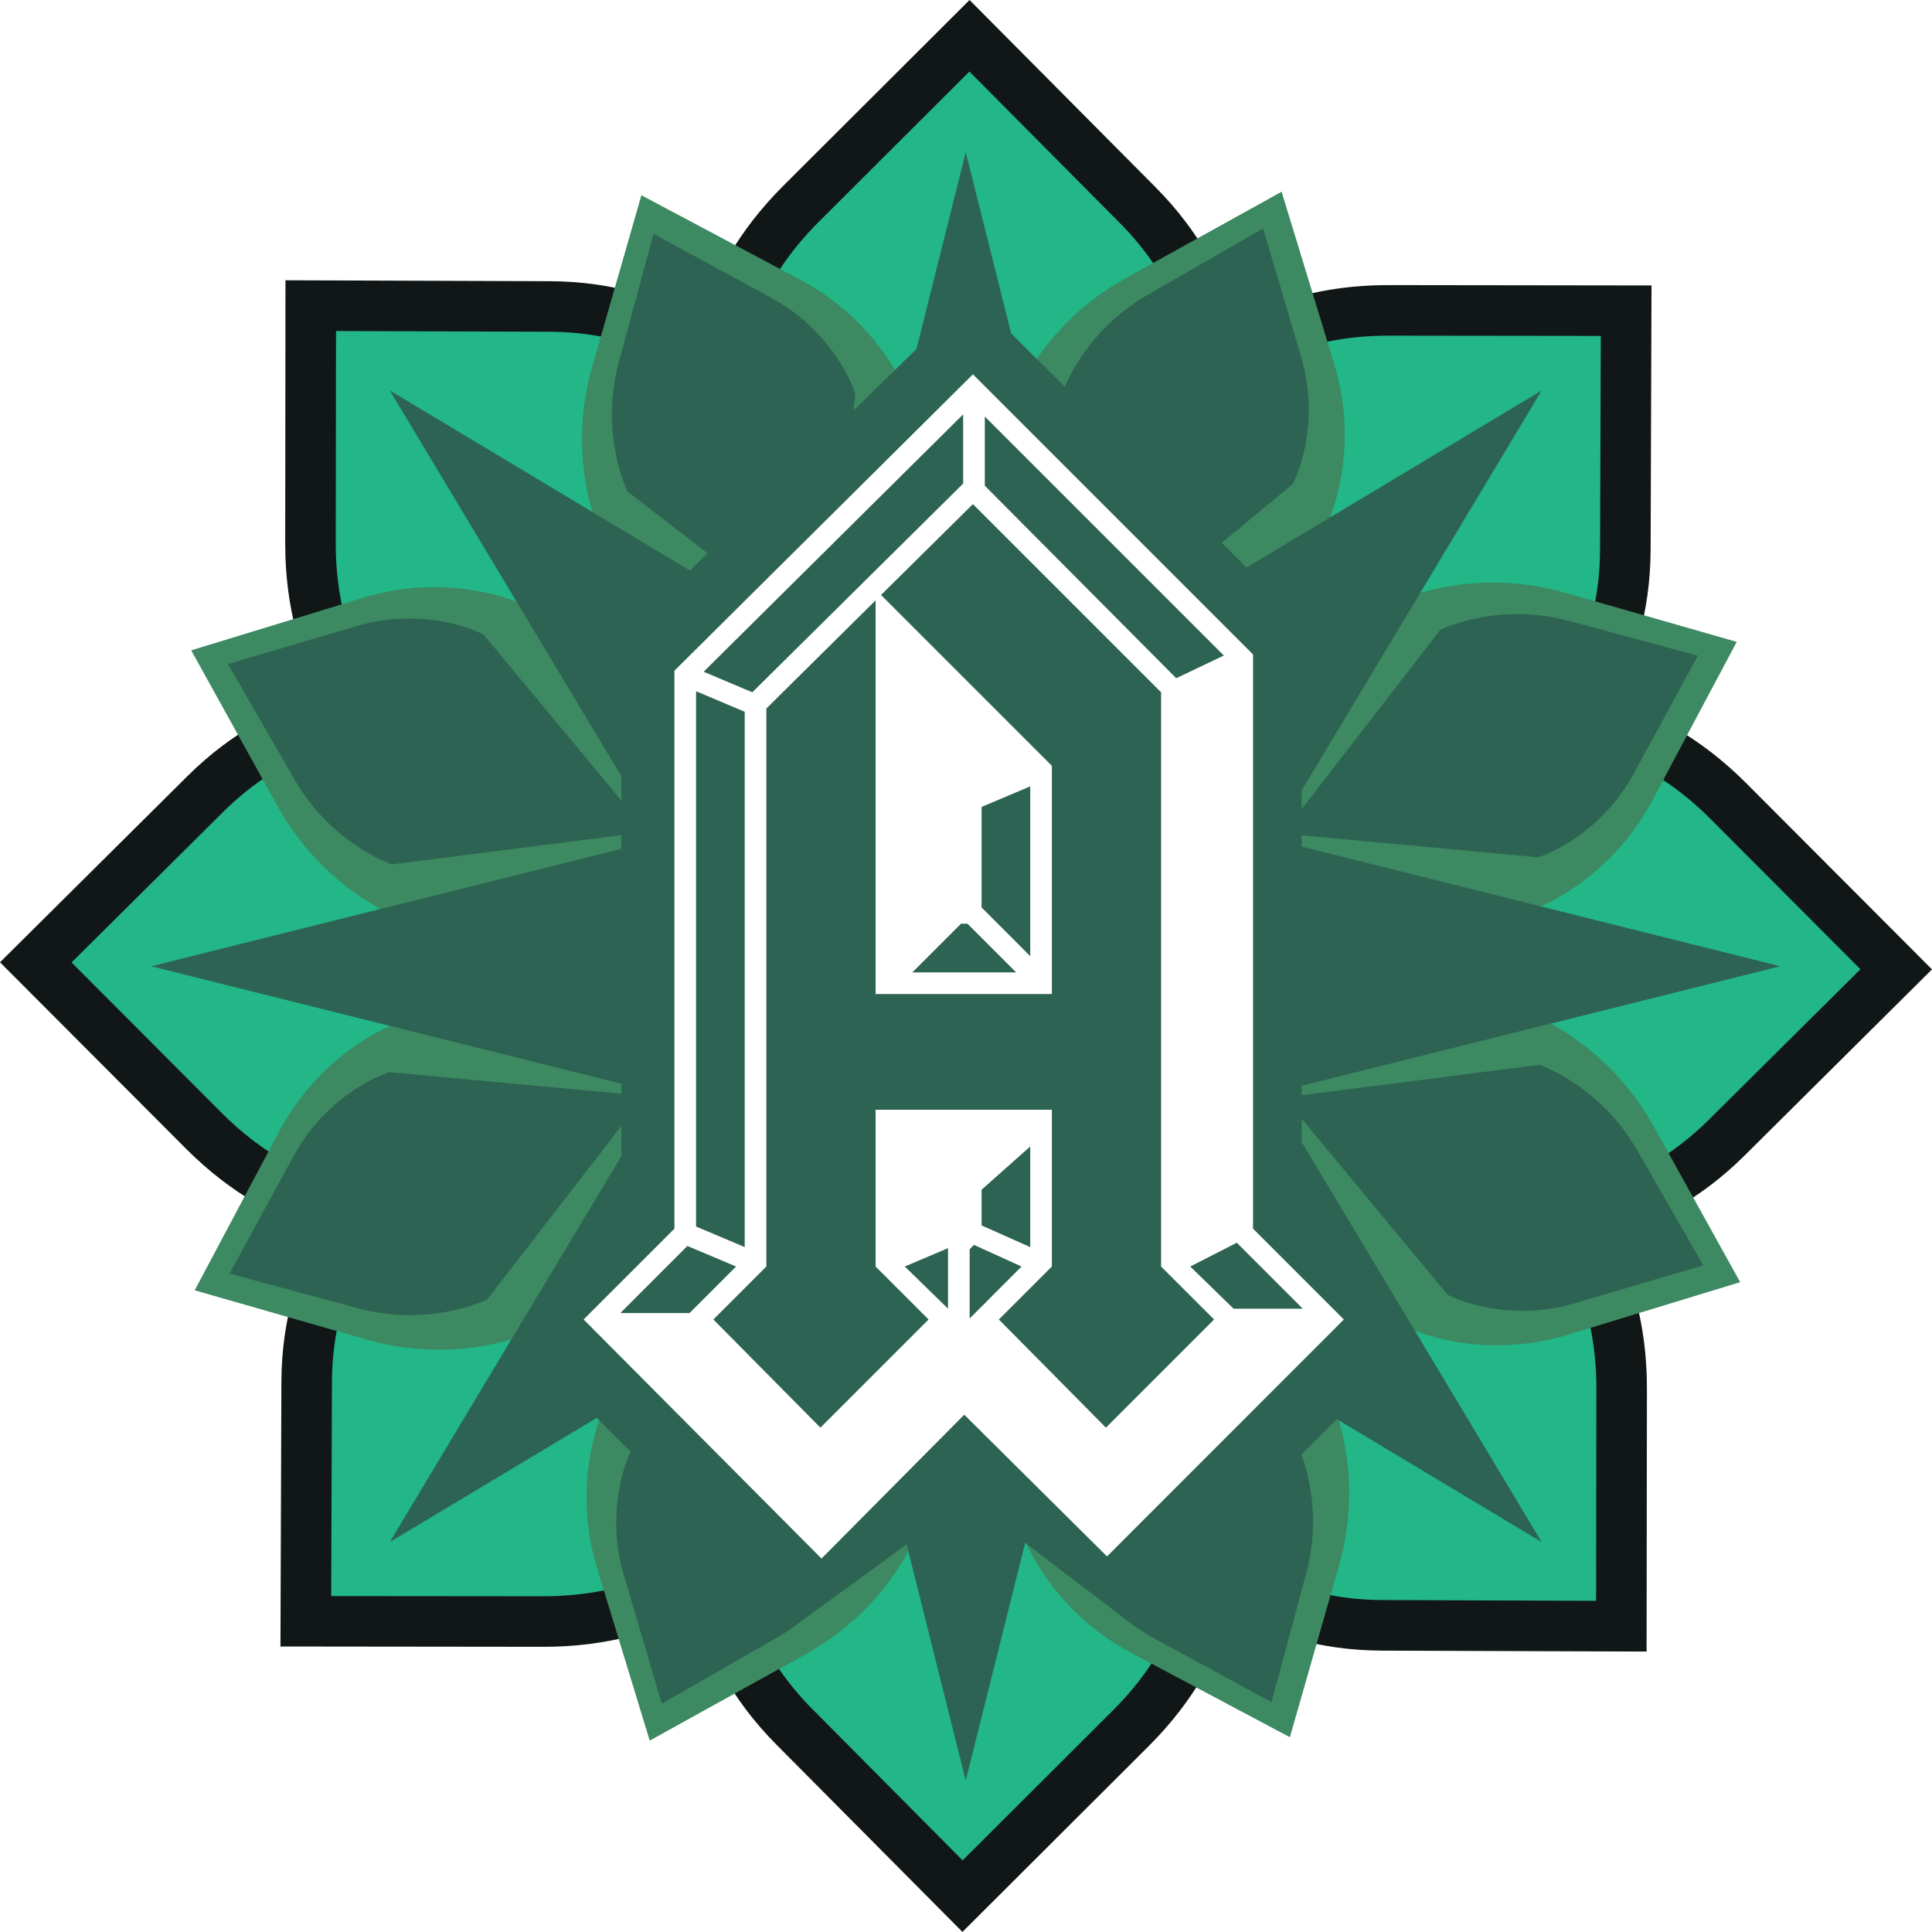 <?xml version="1.0" encoding="utf-8"?>
<!DOCTYPE svg PUBLIC "-//W3C//DTD SVG 1.1//EN" "http://www.w3.org/Graphics/SVG/1.1/DTD/svg11.dtd">
<svg version="1.1" id="audlogo" xmlns="http://www.w3.org/2000/svg" xmlns:xlink="http://www.w3.org/1999/xlink" x="0px" y="0px"
	 width="170px" height="169.994px" viewBox="0 0 170 169.994" enable-background="new 0 0 170 169.994" xml:space="preserve">
  <defs>
  <filter id='inset-shadow'>
    
    <!-- Shadow Offset -->
    <feOffset
      dx='0'
      dy='0'
    />
    
    <!-- Shadow Blur -->
    <feGaussianBlur
      stdDeviation='10'
      result='offset-blur'
    />
    
    <!-- Invert the drop shadow
         to create an inner shadow -->
    <feComposite
      operator='out'
      in='SourceGraphic'
      in2='offset-blur'
      result='inverse'
    />
    
    <!-- Color & Opacity -->
    <feFlood
      flood-color='black'
      flood-opacity='1'
      result='color'
    />
    
    <!-- Clip color inside shadow -->
    <feComposite
      operator='in'
      in='color'
      in2='inverse'
      result='shadow'
    />
    
    <!-- Put shadow over original object -->
    <feComposite
      operator='over'
      in='shadow'
      in2='SourceGraphic'
    />
  </filter>
</defs>
<g>
	<path id="audlogo__shadowed" style='filter: url(#inset-shadow);' fill-rule="evenodd" clip-rule="evenodd" fill="#23B687" stroke="#000000" stroke-width="2.307" stroke-miterlimit="10" d="
		M166.854,85.294c0,0-7.216-7.229-14.784-14.82c-5.124-5.137-10.469-6.871-13.842-7.447c2.078-2.641,4.767-7.447,4.791-14.69
		c0.034-10.746,0.07-21,0.07-21s-10.209-0.013-20.93-0.026c-7.255-0.011-12.257,2.54-15.049,4.518
		c-0.399-3.334-1.896-8.637-7.005-13.782c-7.57-7.621-14.797-14.899-14.797-14.899s-7.229,7.208-14.82,14.78
		c-5.134,5.122-6.868,10.46-7.446,13.833c-2.641-2.078-7.449-4.767-14.695-4.793C37.6,26.93,27.342,26.894,27.342,26.894
		s-0.009,10.209-0.021,20.932c-0.011,7.254,2.54,12.256,4.518,15.053c-3.336,0.395-8.641,1.89-13.788,7.001
		C10.426,77.451,3.148,84.68,3.148,84.68s7.214,7.229,14.786,14.82c5.128,5.139,10.473,6.875,13.848,7.446
		c-2.078,2.639-4.772,7.451-4.797,14.701c-0.038,10.75-0.073,21.012-0.073,21.012s10.211,0.013,20.93,0.023
		c7.254,0.011,12.257-2.54,15.049-4.518c0.399,3.336,1.898,8.639,7.005,13.782c7.572,7.623,14.797,14.902,14.797,14.902
		s7.231-7.214,14.82-14.786c5.137-5.122,6.873-10.471,7.447-13.845c2.636,2.08,7.449,4.778,14.705,4.803
		c10.746,0.038,21.002,0.073,21.002,0.073s0.011-10.215,0.024-20.94c0.009-7.263-2.547-12.265-4.524-15.059
		c3.336-0.395,8.641-1.894,13.784-7.001C159.572,92.521,166.854,85.294,166.854,85.294z M97.689,72.502 M85.139,67.191
		 M72.522,72.31"/>
	<path id="audlogo__outline" fill="#111717" d="M84.687,169.994l-16.371-16.482c-4.072-4.102-6.056-8.319-6.99-11.789
		c-3.219,1.69-7.687,3.182-13.447,3.182h-0.04l-23.161-0.026l0.081-23.237c0.021-5.783,1.602-10.168,3.394-13.283
		c-3.483-1.081-7.711-3.195-11.794-7.289L0,84.673L16.486,68.3c4.102-4.072,8.321-6.054,11.792-6.988
		c-1.694-3.227-3.189-7.711-3.182-13.485l0.024-23.165l23.233,0.081c5.779,0.021,10.162,1.602,13.278,3.392
		c1.082-3.475,3.197-7.702,7.284-11.779L85.312,0l16.369,16.478c4.076,4.104,6.058,8.319,6.994,11.791
		c3.215-1.693,7.685-3.183,13.441-3.183l23.203,0.03l-0.077,23.227c-0.021,5.777-1.6,10.16-3.385,13.272
		c3.479,1.082,7.705,3.195,11.787,7.289L170,85.298l-16.484,16.373c-4.098,4.072-8.315,6.053-11.787,6.994
		c1.7,3.225,3.193,7.709,3.187,13.489l-0.03,23.169l-23.229-0.081c-5.783-0.015-10.172-1.6-13.287-3.394
		c-1.082,3.481-3.197,7.709-7.287,11.789L84.687,169.994z M64.659,134.184l0.442,3.714c0.373,3.138,1.783,7.856,6.371,12.478
		l13.229,13.321l13.24-13.21c4.654-4.639,6.282-9.437,6.826-12.647l0.629-3.69l2.941,2.317c2.487,1.964,6.819,4.304,13.336,4.324
		l18.771,0.068l0.024-18.711c0.009-6.572-2.235-11.115-4.113-13.769l-2.169-3.055l3.718-0.439c3.142-0.373,7.858-1.781,12.476-6.371
		l13.325-13.229l-13.21-13.242c-4.641-4.652-9.433-6.279-12.641-6.823l-3.682-0.632l2.31-2.939
		c1.954-2.485,4.288-6.813,4.311-13.321l0.064-18.771l-18.699-0.023c-6.589,0-11.117,2.235-13.762,4.112l-3.054,2.163l-0.442-3.72
		c-0.371-3.138-1.779-7.854-6.371-12.474L85.301,6.295l-13.242,13.21c-4.652,4.635-6.278,9.428-6.826,12.63l-0.629,3.686
		l-2.937-2.314c-2.487-1.956-6.817-4.292-13.33-4.315l-18.771-0.066L29.543,47.83c-0.006,6.568,2.233,11.109,4.113,13.764
		l2.161,3.052l-3.716,0.439c-3.142,0.375-7.858,1.783-12.483,6.376L6.297,84.688L19.509,97.93c4.642,4.652,9.437,6.278,12.645,6.823
		l3.69,0.631l-2.317,2.941c-1.958,2.487-4.298,6.817-4.319,13.331l-0.066,18.784l18.701,0.017c6.587,0,11.119-2.233,13.764-4.112
		L64.659,134.184z"/>
	<g id="audlogo__petals">
		<g id="audlogo__petals__outline">
			<path fill-rule="evenodd" clip-rule="evenodd" fill="#3C8962" d="M88.978,35.782c0,0,2.325-7.007,10.085-11.311
				c7.022-3.893,13.707-7.6,13.707-7.6s2.246,7.35,4.599,15.053c2.59,8.47-0.896,14.891-0.896,14.891L93.042,65.721L88.978,35.782z"
				/>
			<path fill-rule="evenodd" clip-rule="evenodd" fill="#3C8962" d="M80.971,134.248c0,0-2.323,7.011-10.083,11.314
				c-7.024,3.891-13.716,7.596-13.716,7.596s-2.248-7.353-4.601-15.057c-2.592-8.472,0.892-14.899,0.892-14.899l23.438-18.901
				L80.971,134.248z"/>
			<path fill-rule="evenodd" clip-rule="evenodd" fill="#3C8962" d="M134.207,89.027c0,0,7.003,2.325,11.307,10.085
				c3.895,7.02,7.607,13.707,7.607,13.707s-7.357,2.244-15.057,4.597c-8.473,2.591-14.891-0.892-14.891-0.892l-18.909-23.431
				L134.207,89.027z"/>
			<path fill-rule="evenodd" clip-rule="evenodd" fill="#3C8962" d="M35.735,81.022c0,0-7.007-2.325-11.311-10.085
				c-3.891-7.024-7.6-13.713-7.6-13.713s7.353-2.248,15.057-4.603c8.472-2.591,14.893,0.894,14.893,0.894L65.681,76.95
				L35.735,81.022z"/>
			<path fill-rule="evenodd" clip-rule="evenodd" fill="#3C8962" d="M122.621,53.032c0,0,6.596-3.311,15.128-0.868
				c7.717,2.21,15.068,4.317,15.068,4.317s-3.611,6.787-7.395,13.897c-4.159,7.822-11.164,9.897-11.164,9.897l-29.937-3.2
				L122.621,53.032z"/>
			<path fill-rule="evenodd" clip-rule="evenodd" fill="#3C8962" d="M47.33,116.994c0,0-6.598,3.31-15.128,0.864
				c-7.72-2.212-15.07-4.322-15.07-4.322s3.609-6.787,7.389-13.901c4.159-7.82,11.162-9.899,11.162-9.899l29.942,3.206
				L47.33,116.994z"/>
			<path fill-rule="evenodd" clip-rule="evenodd" fill="#3C8962" d="M116.947,122.659c0,0,3.312,6.602,0.864,15.132
				c-2.208,7.722-4.313,15.07-4.313,15.07s-6.79-3.609-13.899-7.391c-7.822-4.162-9.899-11.167-9.899-11.167l3.199-29.939
				L116.947,122.659z"/>
			<path fill-rule="evenodd" clip-rule="evenodd" fill="#3C8962" d="M52.979,47.377c0,0-3.311-6.6-0.864-15.132
				c2.21-7.715,4.322-15.064,4.322-15.064s6.789,3.609,13.899,7.389c7.824,4.157,9.902,11.162,9.902,11.162L77.033,65.67
				L52.979,47.377z"/>
		</g>
		<path id="audlogo__petals__inner" fill-rule="evenodd" clip-rule="evenodd" fill="#2D6352" d="M135.451,93.699l-20.917,2.673v-0.828
			l42.106-10.522l-42.106-10.524v-1l20.814,1.935c0,0,5.271-1.598,8.432-7.408c2.875-5.282,5.618-10.328,5.618-10.328
			s-5.51-1.485-11.297-3.052c-6.399-1.723-11.371,0.781-11.371,0.781l-12.195,15.772v-1.649l21.115-35.185l-25.966,15.578
			l-2.18-2.172l6.252-5.185c0,0,2.602-4.855,0.723-11.199c-1.708-5.77-3.334-11.279-3.334-11.279s-4.949,2.848-10.149,5.832
			c-4.697,2.696-6.719,6.719-7.304,8.099l-4.72-4.693l-3.995-15.962l-4.332,17.32l-5.539,5.42l0.141-1.499
			c0,0-1.597-5.275-7.412-8.434c-5.284-2.869-10.33-5.614-10.33-5.614s-1.489,5.512-3.055,11.303
			c-1.728,6.395,0.776,11.369,0.776,11.369l7.035,5.437l-1.549,1.519l-26.409-15.84l20.379,33.952v2.133L42.54,55.83
			c0,0-4.857-2.598-11.199-0.727c-5.768,1.702-11.275,3.327-11.275,3.327s2.848,4.949,5.836,10.145
			c3.304,5.738,8.59,7.483,8.59,7.483l20.189-2.575v1.205L13.313,85.023l41.368,10.339v0.875l-20.428-1.894
			c0,0-5.271,1.596-8.432,7.404c-2.877,5.281-5.619,10.322-5.619,10.322s5.51,1.483,11.297,3.044
			c6.395,1.726,11.371-0.777,11.371-0.777L54.681,99.07v2.658l-8.825,14.701l-0.625,1.041l-10.928,18.214l18.214-10.927l2.969,2.969
			c-0.512,1.135-2.188,5.475-0.58,10.911c1.702,5.772,3.328,11.277,3.328,11.277s4.949-2.845,10.147-5.834
			c0.755-0.433,1.44-0.902,2.063-1.389l9.336-6.802l5.196,20.78l5.23-20.91l9.387,7.15c0.591,0.439,1.242,0.86,1.958,1.25
			c5.284,2.875,10.33,5.616,10.33,5.616s1.487-5.51,3.048-11.301c1.293-4.8,0.209-8.797-0.412-10.495l3.108-3.112l18.026,10.817
			l-21.115-35.191v-2.056l12.862,15.505c0,0,4.861,2.596,11.201,0.723c5.77-1.706,11.277-3.33,11.277-3.33
			s-2.845-4.951-5.834-10.145C140.735,95.444,135.451,93.699,135.451,93.699z"/>
	</g>
	<g id="audlogo__a">
		<path fill="#FFFFFF" d="M84.846,124.481l-12.561,12.66l-20.932-21.038l7.992-7.992V59.015l26.264-26.078l24.647,24.647v50.528
			l7.992,7.992l-20.84,20.848L84.846,124.481z M60.677,115.535l4.091-4.093l-4.283-1.807l-5.898,5.9H60.677z M61.247,107.924
			l4.281,1.809V62.629l-4.281-1.807V107.924z M61.914,59.107l4.283,1.809L84.75,42.55v-6.09L61.914,59.107z M77.044,87.466V52.829
			l-9.612,9.514v49.1l-4.661,4.661l9.418,9.518l9.518-9.518l-4.663-4.661V97.647h15.511v13.796l-4.663,4.661l9.421,9.518
			l9.516-9.518l-4.663-4.661V60.916L85.608,44.359l-8.087,7.995l15.034,15.032v20.079H77.044z M83.419,115.153v-5.326l-3.805,1.615
			L83.419,115.153z M84.561,81.278l-4.283,4.283h9.136l-4.283-4.283H84.561z M85.322,116.014l4.567-4.571l-4.187-1.902l-0.38,0.382
			V116.014z M86.371,79.849l4.281,4.285v-14.94l-4.281,1.807V79.849z M90.652,109.733v-8.852l-4.281,3.805v3.142L90.652,109.733z
			 M86.655,42.74l16.843,16.939l4.187-1.999l-21.03-21.028V42.74z M104.733,111.443l3.81,3.711h6.087l-5.802-5.804L104.733,111.443z
			"/>
	</g>
</g>
</svg>